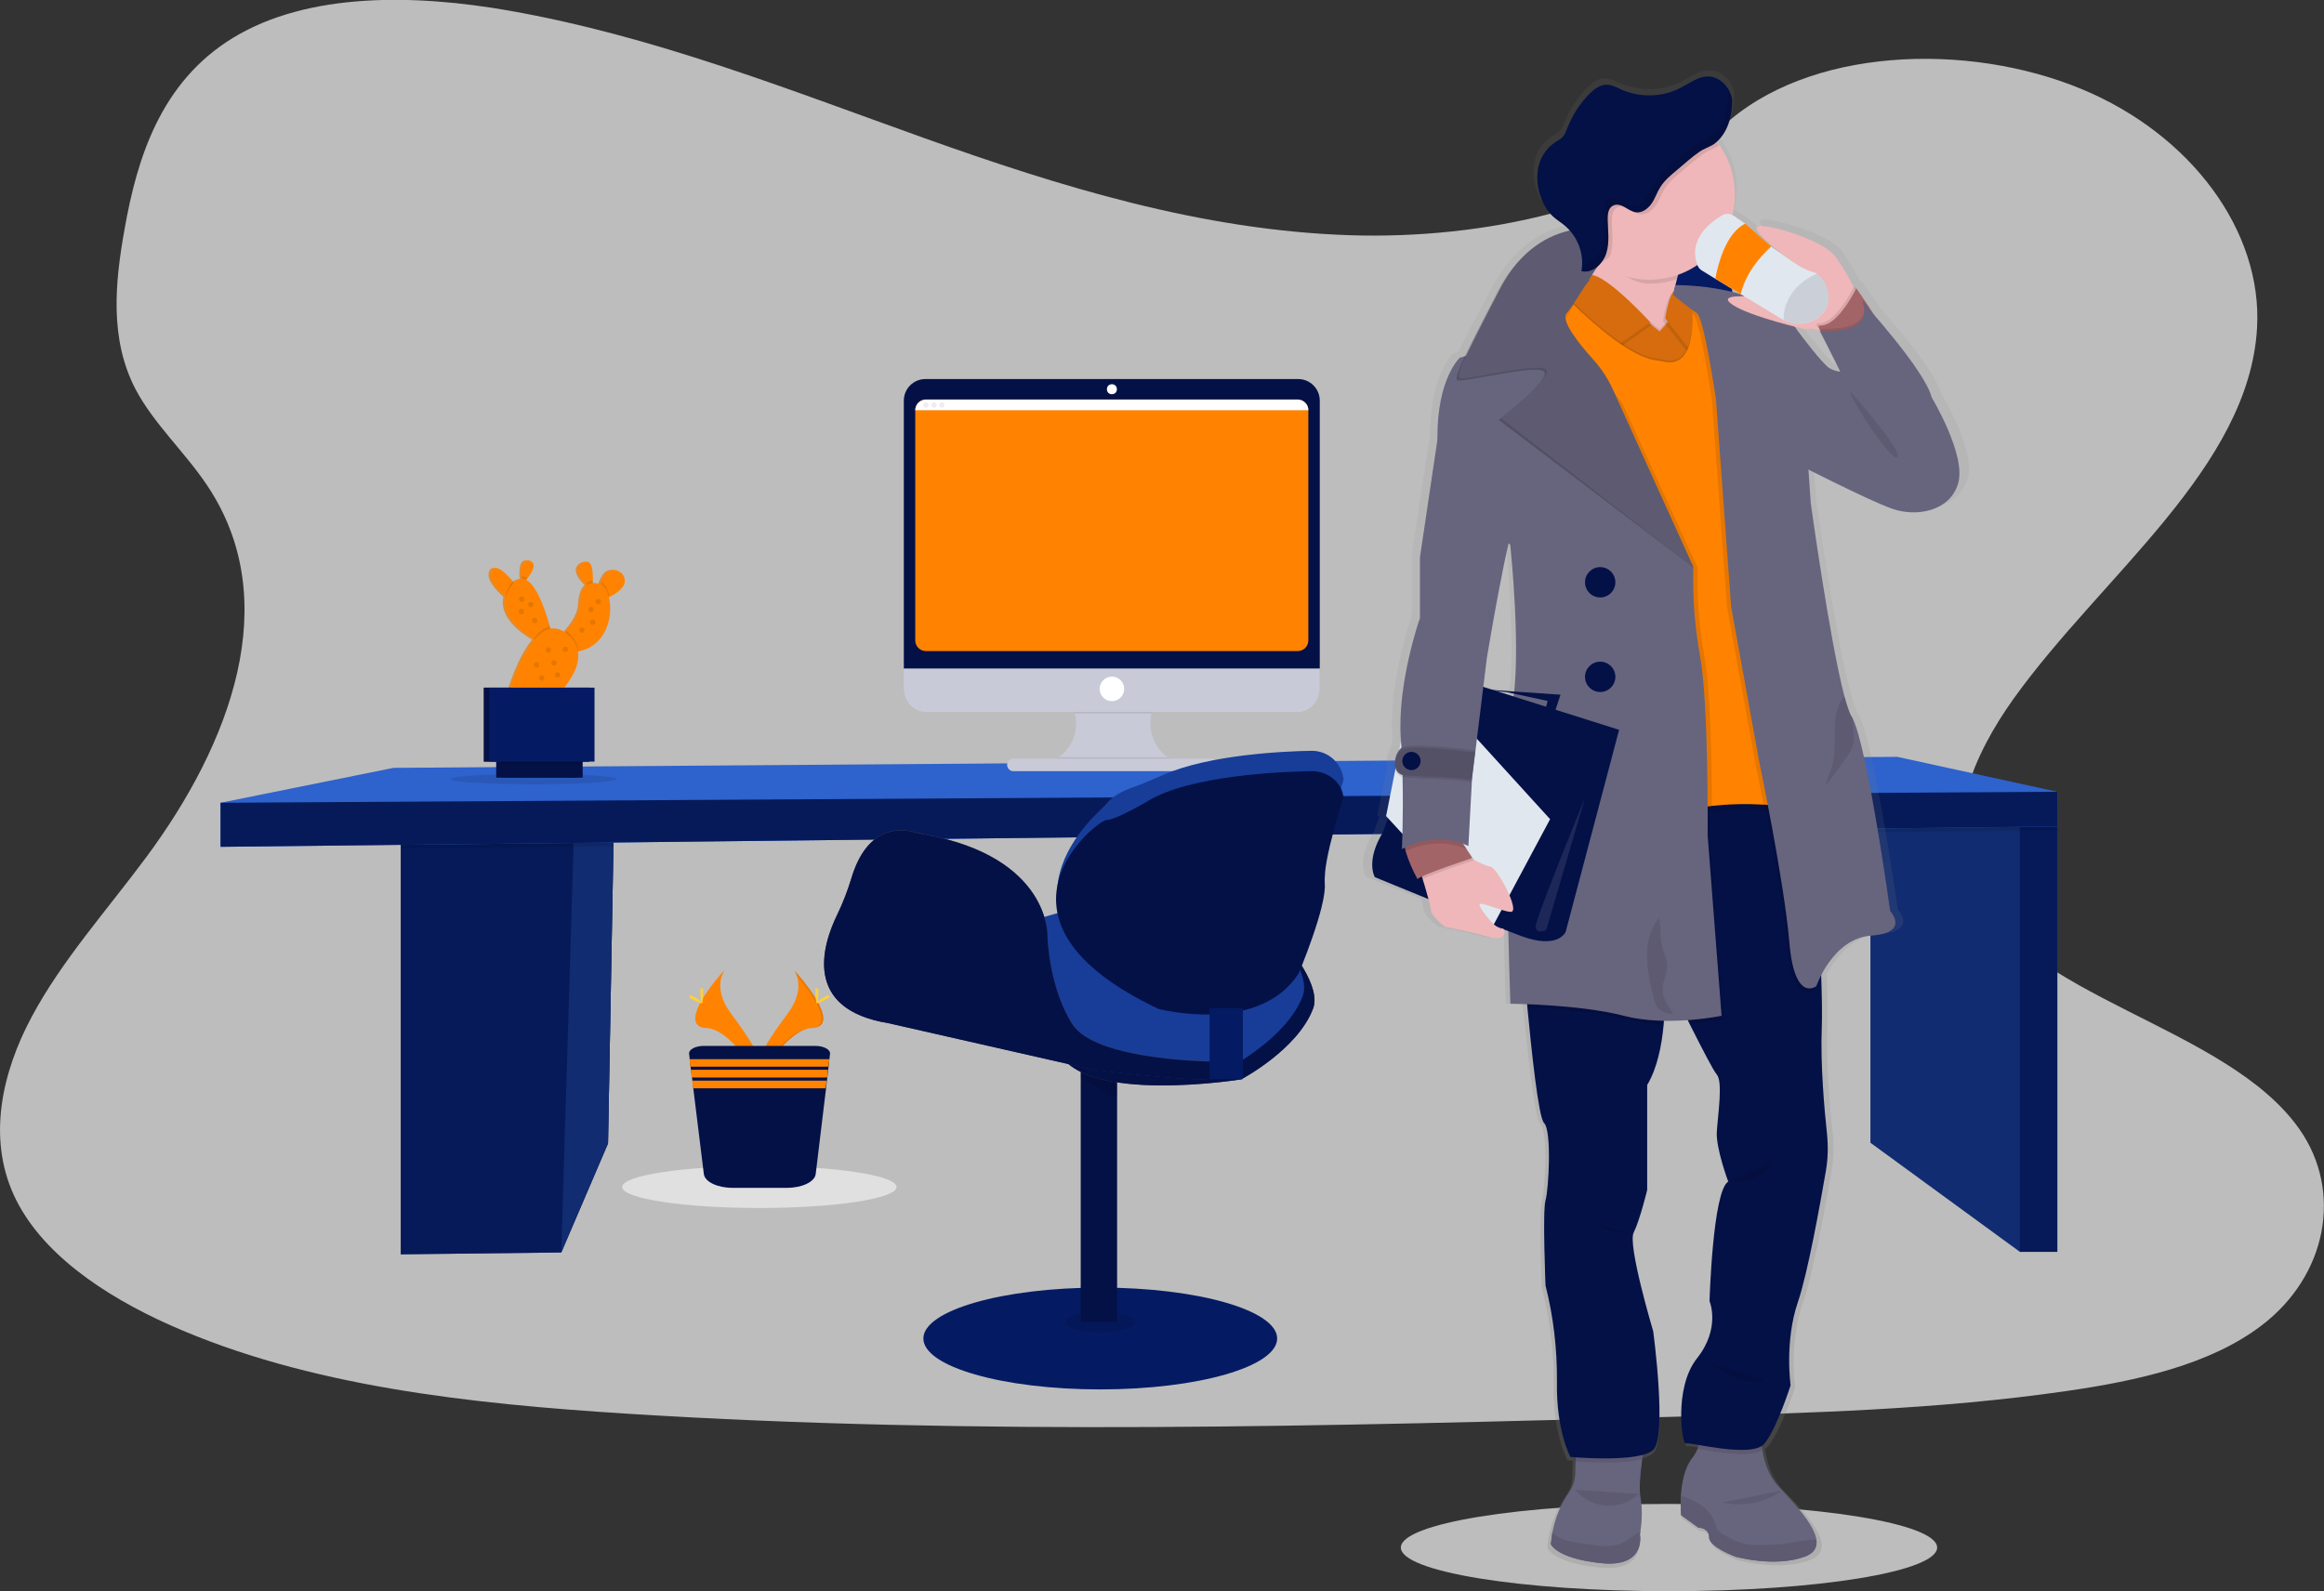 <?xml version="1.0" encoding="utf-8"?>
<!-- Generator: Adobe Illustrator 24.2.1, SVG Export Plug-In . SVG Version: 6.00 Build 0)  -->
<svg version="1.1" id="b5fd0f28-1473-49d3-b766-fd4b3ddcb807"
	 xmlns="http://www.w3.org/2000/svg" xmlns:xlink="http://www.w3.org/1999/xlink" x="0px" y="0px" viewBox="0 0 1118 765.7"
	 style="enable-background:new 0 0 1118 765.7;" xml:space="preserve">
<rect x="0" y="0" width="1118" height="765.7" fill="#333333" stroke="none"/>
<style type="text/css">
	.st0{opacity:0.8;fill:#E0E0E0;}
	.st1{fill:#5F5D7E;}
	.st2{fill:#061A59;}
	.st3{fill:#112C70;}
	.st4{opacity:0.1;enable-background:new    ;}
	.st5{fill:#2E62CC;}
	.st6{fill:#FE9930;}
	.st7{fill:#FF8300;}
	.st8{fill:#474157;}
	.st9{fill:#041147;}
	.st10{fill:#041B63;}
	.st11{fill:#FFD037;}
	.st12{fill:#E0E0E0;}
	.st13{fill:#C8CAD7;}
	.st14{fill:#FFFFFF;}
	.st15{fill:#EDEDF4;}
	.st16{fill:url(#SVGID_1_);}
	.st17{fill:#67647E;}
	.st18{fill:#EFB7B9;}
	.st19{fill:#D66C0D;}
	.st20{fill:#E1E7EF;}
	.st21{fill:#A36468;}
	.st22{opacity:0.2;enable-background:new    ;}
	.st23{opacity:0.1;fill:#FFFFFF;enable-background:new    ;}
	.st24{opacity:0.1;}
	.st25{fill:#173D99;}
</style>
<path class="st0" d="M649.6,113.2c-71.7-2.3-139.9-23.5-205.1-46.8s-129.8-49-199.7-61.3c-45-7.9-96.4-9-132.7,13.1
	c-34.9,21.3-46.2,58.1-52.2,92.2c-4.6,25.7-7.2,52.7,5.2,76.7c8.7,16.7,24.1,30.7,34.7,46.7c37.1,55.6,10.9,124.2-29.3,178.5
	c-18.8,25.4-40.7,49.8-55.2,76.9s-21.3,58.3-8.6,86c12.6,27.4,42.7,48,75.2,62.5c66.1,29.4,144,37.8,220,42.6
	c168.1,10.6,337.1,6,505.7,1.4c62.4-1.7,125-3.4,186.4-12.3c34.1-4.9,69.3-12.7,94-31.6c31.4-23.9,39.2-64.4,18.2-94.4
	c-35.3-50.3-132.9-62.8-157.6-116.8c-13.6-29.7,0.4-62.8,20.1-90.4c42.3-59.1,113.3-111,117.1-178.5c2.6-46.4-31.6-92.9-84.3-114.8
	c-55.3-23-132-20.1-172.8,18C786.7,100.1,712.9,115.2,649.6,113.2z"/>
<ellipse class="st0" cx="802.9" cy="744.7" rx="129" ry="21"/>
<polygon class="st1" points="295.4,389.6 295.1,407.2 292.5,550.2 270,602.7 192.8,603.6 192.8,397.7 273.4,391.3 "/>
<polygon class="st2" points="295.4,389.6 295.1,407.2 292.5,550.2 270,602.7 192.8,603.6 192.8,397.7 273.4,391.3 "/>
<polygon class="st3" points="295.4,389.6 295.1,407.2 292.5,550.2 270,602.7 275.9,407.5 275.9,407.4 273.4,391.3 "/>
<polygon class="st4" points="273.4,391.3 295.4,389.6 295.1,407.2 275.9,407.4 192.8,408.3 192.8,397.7 "/>
<polygon class="st3" points="989.7,397.7 989.7,602.4 971.7,602.4 899.8,549.9 899.8,391.9 964,385.9 968,387.7 971.7,389.4 "/>
<rect x="971.7" y="387.7" class="st2" width="18" height="214.7"/>
<polygon class="st4" points="989.7,387.7 989.7,399.5 971.7,399.7 899.8,400.5 899.8,391.9 964,385.9 968,387.7 971.7,389.4 
	971.7,387.7 "/>
<polygon class="st5" points="989.7,381 989.7,397.7 106.1,407.5 106.1,386.3 189.3,369.5 912.7,364.2 "/>
<polygon class="st2" points="989.7,381 989.7,397.7 106.1,407.5 106.1,386.3 "/>
<ellipse class="st4" cx="256.7" cy="374.9" rx="39.8" ry="2.5"/>
<path class="st6" d="M290.1,276.3c-0.8,1.2-1.5,2.4-2,3.8c-0.1,0.3-0.2,0.7-0.4,1.1c-0.2-0.1-0.5-0.2-0.7-0.2
	c-1-0.3-2.1-0.4-3.1-0.3c0-0.4,0-0.8,0.1-1.3c0.1-4.7-0.4-11.2-4.9-8.4c-4.3,2.6-1.2,7.1,1.5,9.9c0.2,0.2,0.5,0.5,0.7,0.7
	c-2.5,1.8-3,6-3.4,10.3s-4.1,9.1-6.5,11.8l-0.7,0.8c-2-1.6-4.6-2.3-7.1-1.8c-0.1-0.4-0.2-0.8-0.3-1.2c-2-7.1-6.1-19.5-11.3-22.3
	l0.7-0.9c2.2-2.9,4.7-7.2,1-8.4c-3.7-1.1-4,3.8-3.8,7.4c0,0.5,0.1,0.9,0.1,1.3c-1.5,0.1-2.9,0.8-3.9,1.9c-0.2-0.2-0.4-0.4-0.6-0.7
	c-3-3.5-8.5-9.2-10.2-4.9c-1.5,4,3.3,9.1,6.7,12.1l0.2,0.2c-2.3,9.3,7.7,16.9,13.1,20.2l0.7,0.4c-7.4,8.8-12,25.2-12,25.2l20.8,3.7
	c0,0,13.8-11.9,12-23.1h0.1c13.8-2.8,16.9-17.5,14.8-26.2l0.2-0.1c2.5-1,4.7-2.7,6.4-4.8C302.2,277.1,294.1,271,290.1,276.3z"/>
<path class="st4" d="M290.1,276.3c-0.8,1.2-1.5,2.4-2,3.8c-0.1,0.3-0.2,0.7-0.4,1.1c-0.2-0.1-0.5-0.2-0.7-0.2
	c-1-0.3-2.1-0.4-3.1-0.3c0-0.4,0-0.8,0.1-1.3c0.1-4.7-0.4-11.2-4.9-8.4c-4.3,2.6-1.2,7.1,1.5,9.9c0.2,0.2,0.5,0.5,0.7,0.7
	c-2.5,1.8-3,6-3.4,10.3s-4.1,9.1-6.5,11.8l-0.7,0.8c-2-1.6-4.6-2.3-7.1-1.8c-0.1-0.4-0.2-0.8-0.3-1.2c-2-7.1-6.1-19.5-11.3-22.3
	l0.7-0.9c2.2-2.9,4.7-7.2,1-8.4c-3.7-1.1-4,3.8-3.8,7.4c0,0.5,0.1,0.9,0.1,1.3c-1.5,0.1-2.9,0.8-3.9,1.9c-0.2-0.2-0.4-0.4-0.6-0.7
	c-3-3.5-8.5-9.2-10.2-4.9c-1.5,4,3.3,9.1,6.7,12.1l0.2,0.2c-2.3,9.3,7.7,16.9,13.1,20.2l0.7,0.4c-7.4,8.8-12,25.2-12,25.2l20.8,3.7
	c0,0,13.8-11.9,12-23.1h0.1c13.8-2.8,16.9-17.5,14.8-26.2l0.2-0.1c2.5-1,4.7-2.7,6.4-4.8C302.2,277.1,294.1,271,290.1,276.3z"/>
<path class="st7" d="M248.7,282.3l-2.4,7.1c0,0-1.4-1-3.1-2.5c-3.4-3-8.3-8.1-6.7-12.1c1.7-4.3,7.2,1.4,10.2,4.9
	C247.9,281.2,248.7,282.3,248.7,282.3z"/>
<path class="st7" d="M253.8,278.2c-0.7,1-1.5,1.9-2.4,2.8c-0.2-1.2-0.4-2.5-0.4-3.8c-0.2-3.6,0.2-8.5,3.8-7.4
	C258.5,271,256.1,275.3,253.8,278.2z"/>
<path class="st7" d="M285.2,279.3c-0.1,2.3-0.3,4.2-0.3,4.2c-1.1-0.8-2.1-1.7-3-2.7c-2.8-2.8-5.8-7.3-1.5-9.9
	C284.8,268.2,285.3,274.7,285.2,279.3z"/>
<path class="st7" d="M299.6,282.4c-1.7,2.1-3.9,3.8-6.4,4.8c-0.7,0.3-1.4,0.6-2.1,0.8l-2.9-4c0.3-1.3,0.7-2.6,1.2-3.9
	c0.5-1.4,1.2-2.6,2-3.8C295.4,271,303.4,277.1,299.6,282.4z"/>
<path class="st4" d="M246.7,279.8c1.2,1.4,2,2.5,2,2.5l-2.4,7.1c0,0-1.4-1-3.1-2.5c0.4-2.3,1.3-4.4,2.7-6.2
	C246.2,280.4,246.4,280.1,246.7,279.8z"/>
<path class="st4" d="M253.8,278.2c-0.7,1-1.5,1.9-2.4,2.8c-0.2-1.2-0.4-2.5-0.4-3.8C252.1,277.3,253,277.6,253.8,278.2z"/>
<path class="st7" d="M265.8,306.5l-6,2.7c-1.1-0.6-2.2-1.2-3.2-1.8c-6.4-3.9-19.1-13.8-10.6-25.4c8.6-11.6,15.7,9.2,18.5,19.4
	C265.3,304.4,265.8,306.5,265.8,306.5z"/>
<path class="st4" d="M281.9,280.9c0.9-0.9,2.1-1.4,3.3-1.5c-0.1,2.3-0.3,4.2-0.3,4.2C283.8,282.7,282.8,281.8,281.9,280.9z"/>
<path class="st4" d="M293.2,287.2c-0.7,0.3-1.4,0.6-2.1,0.8l-2.9-4c0.3-1.3,0.7-2.6,1.2-3.9C291.2,281.2,292.6,283.9,293.2,287.2z"
	/>
<path class="st7" d="M278.2,313.5c-0.3,0.1-0.7,0.1-1,0.2c-20.3,3.1-6.7-7.9-6.7-7.9s0.9-0.8,2.1-2.2c2.4-2.7,6.1-7.4,6.5-11.8
	c0.6-6.6,1.4-12.7,9.1-10.9S297.4,309.7,278.2,313.5z"/>
<rect x="239.1" y="364" class="st8" width="38.8" height="10.2"/>
<rect x="232.9" y="330.9" class="st8" width="50.6" height="35.6"/>
<rect x="238.7" y="364" class="st9" width="38.8" height="10.2"/>
<rect x="232.7" y="330.9" class="st9" width="50.6" height="35.6"/>
<rect x="241.6" y="364" class="st9" width="38.7" height="10.2"/>
<path class="st4" d="M264.5,301.4c0.9,3,1.3,5.1,1.3,5.1l-6,2.7c-1.1-0.6-2.2-1.2-3.2-1.8C258.9,304.3,261.6,302.1,264.5,301.4z"/>
<path class="st4" d="M278.2,313.5c-0.3,0.1-0.7,0.1-1,0.2c-20.3,3.1-6.7-7.9-6.7-7.9s0.9-0.8,2.1-2.2
	C276.4,306.7,278,310.1,278.2,313.5z"/>
<path class="st7" d="M245.2,332.9c0,0,11.4-40.6,27.3-28.1s-6.5,31.8-6.5,31.8L245.2,332.9z"/>
<circle class="st4" cx="250.9" cy="288.3" r="1.3"/>
<circle class="st4" cx="250.8" cy="294.3" r="1.3"/>
<circle class="st4" cx="287.8" cy="289.5" r="1.3"/>
<circle class="st4" cx="258.1" cy="320" r="1.3"/>
<circle class="st4" cx="285.1" cy="299.4" r="1.3"/>
<circle class="st4" cx="272" cy="312.5" r="1.3"/>
<circle class="st4" cx="255.3" cy="290.9" r="1.3"/>
<circle class="st4" cx="284.3" cy="293.3" r="1.3"/>
<circle class="st4" cx="279.9" cy="303.2" r="1.3"/>
<circle class="st4" cx="266.5" cy="319" r="1.3"/>
<circle class="st4" cx="263.8" cy="312.8" r="1.3"/>
<circle class="st4" cx="257.2" cy="298.6" r="1.3"/>
<rect x="241.6" y="364" class="st4" width="38.7" height="3.7"/>
<rect x="235.4" y="330.9" class="st10" width="50.6" height="35.6"/>
<circle class="st4" cx="268.2" cy="324.8" r="1.3"/>
<circle class="st4" cx="260.6" cy="326.3" r="1.3"/>
<path class="st7" d="M382,466.8c0,0,6.3,8.2-2.9,20.7s-16.8,23-13.8,30.7c0,0,13.9-23.1,25.2-23.5S394.4,480.7,382,466.8z"/>
<path class="st4" d="M382,466.8c0.5,0.8,1,1.7,1.3,2.6c11,13,16.9,25.1,6.3,25.4c-9.9,0.3-21.8,18-24.6,22.4c0.1,0.3,0.2,0.7,0.3,1
	c0,0,13.9-23.1,25.2-23.5S394.4,480.7,382,466.8z"/>
<path class="st11" d="M393.7,477.3c0,2.9-0.3,5.3-0.7,5.3s-0.7-2.3-0.7-5.3s0.4-1.5,0.8-1.5S393.7,474.4,393.7,477.3z"/>
<path class="st11" d="M397.7,480.8c-2.5,1.4-4.8,2.2-5,1.9s1.7-1.8,4.3-3.2s1.5-0.4,1.7,0S400.3,479.4,397.7,480.8z"/>
<path class="st7" d="M348.6,466.8c0,0-6.3,8.2,2.9,20.7s16.8,23,13.8,30.7c0,0-13.9-23.1-25.2-23.5S336.2,480.7,348.6,466.8z"/>
<path class="st7" d="M348.6,466.8c-0.6,0.8-1,1.7-1.3,2.6c-11.1,13-16.9,25.1-6.3,25.4c9.9,0.3,21.8,18,24.6,22.4
	c-0.1,0.3-0.2,0.7-0.3,1c0,0-13.9-23.1-25.2-23.5S336.2,480.7,348.6,466.8z"/>
<path class="st11" d="M336.9,477.3c0,2.9,0.3,5.3,0.7,5.3s0.7-2.3,0.7-5.3s-0.4-1.5-0.8-1.5S336.9,474.4,336.9,477.3z"/>
<path class="st11" d="M332.9,480.8c2.5,1.4,4.8,2.2,5,1.9s-1.7-1.8-4.3-3.2s-1.5-0.4-1.7,0S330.3,479.4,332.9,480.8z"/>
<ellipse class="st12" cx="365.3" cy="571.2" rx="66" ry="10.1"/>
<path class="st9" d="M399.3,507.1l-0.3,2.6l-0.4,3.6l-0.2,1.5l-0.4,3.7l-0.2,1.5l-0.4,3.6l-5,41.4c-0.5,3.7-6.5,6.6-13.8,6.6h-26.2
	c-7.3,0-13.3-2.9-13.8-6.6l-5.1-41.4l-0.4-3.6l-0.2-1.5l-0.5-3.7l-0.2-1.5l-0.4-3.6l-0.3-2.6c-0.2-2.1,3-3.8,7.1-3.8h53.6
	C396.2,503.3,399.5,505,399.3,507.1z"/>
<polygon class="st7" points="399,509.7 398.5,513.3 332.1,513.3 331.7,509.7 "/>
<polygon class="st7" points="398.3,514.8 397.9,518.5 332.7,518.5 332.3,514.8 "/>
<polygon class="st7" points="397.7,520 397.2,523.7 333.4,523.7 332.9,520 "/>
<path class="st13" d="M565.5,366.5v2.1h-60.9v-1.7c7.9-2.9,13.1-10.4,13.1-18.8c0-7.8-4.6-14.9-11.7-18.2h59.1
	c-10.1,4.6-14.5,16.4-9.9,26.5C557.2,361,560.9,364.6,565.5,366.5L565.5,366.5z"/>
<path class="st4" d="M565.1,330c-5.5,2.5-9.6,7.4-11,13.3h-37c-1.5-5.9-5.6-10.7-11.1-13.3H565.1z"/>
<path class="st13" d="M434.8,319.5V331c0,6.4,4.7,11.6,10.4,11.6h179.2c5.8,0,10.4-5.2,10.4-11.6v-11.6h-200V319.5z"/>
<path class="st4" d="M565.5,366.5v2.1h-60.9v-1.7c1.7-0.6,3.3-1.5,4.7-2.5h52.5C562.9,365.3,564.2,366,565.5,366.5z"/>
<path class="st13" d="M487.5,365.1h95.1c1.7,0,3,1.4,3,3l0,0c0,1.7-1.4,3-3,3h-95.1c-1.7,0-3-1.4-3-3l0,0
	C484.4,366.4,485.8,365.1,487.5,365.1z"/>
<path class="st9" d="M634.9,192.8c0-5.8-4.7-10.4-10.4-10.4l0,0H445.2c-5.8,0-10.4,4.7-10.4,10.4l0,0v128.9h200.1V192.8z"/>
<path class="st7" d="M629.4,197.4v110.8c0,2.8-2.3,5.1-5.1,5.1l0,0H445.4c-2.8,0-5.1-2.3-5.1-5.1l0,0V197.4c0-0.9,0.3-1.8,0.7-2.6
	c0.9-1.6,2.6-2.6,4.5-2.6h178.8C627.1,192.3,629.4,194.6,629.4,197.4z"/>
<circle class="st14" cx="534.9" cy="187.3" r="2.4"/>
<circle class="st14" cx="534.9" cy="331.5" r="5.9"/>
<path class="st14" d="M629.4,197.4H440.3c0-2.8,2.3-5.1,5.1-5.1l0,0h178.9C627.1,192.3,629.4,194.6,629.4,197.4L629.4,197.4z"/>
<circle class="st15" cx="445.4" cy="194.9" r="1.3"/>
<circle class="st15" cx="449.3" cy="194.9" r="1.3"/>
<circle class="st15" cx="453.1" cy="194.9" r="1.3"/>
<linearGradient id="SVGID_1_" gradientUnits="userSpaceOnUse" x1="1012.54" y1="-365.664" x2="1012.54" y2="355.062" gradientTransform="matrix(-1 0 0 -1 1814.01 388.86)">
	<stop  offset="0" style="stop-color:#808080;stop-opacity:0.25"/>
	<stop  offset="0.54" style="stop-color:#808080;stop-opacity:0.12"/>
	<stop  offset="1" style="stop-color:#808080;stop-opacity:0.1"/>
</linearGradient>
<path class="st16" d="M657,421.9c0,0,12,4.9,26.7,10.7c0.5,1.7,0.9,3.4,1.2,5.1c0.3,3.4,7,8.2,7,8.2s12.5,2.3,21.9,4.9
	c7.3,2,8.3-2,7.4-3.6l2.2,0.8c0.5,20.2,1,35,1,35s3.2,0,8.2,0.2c0.1,0.6,0.1,1.3,0.2,2c1.9,20,5.5,53,8.2,55.7
	c4,3.9,2.2,32.4,0.7,37.4s0,41.3,0,41.3s6.2,22.2,5.7,46.3s6.7,36.8,6.7,36.8l2.6,0.2c0,0.7-0.1,1.3-0.1,2c-0.1,2.2-0.2,4.4-0.2,6.4
	c-0.2,3-1.2,6-3,8.4c-4.1,5.9-7,12.7-8.4,19.8c-0.3,1.6-0.5,3.2-0.6,4.8c0,0.4,0,0.6,0,0.6s2.4,7.1,24.9,9.4s19.3-13.9,19.3-13.9
	s0.1-0.5,0.2-1.3c1-5.5,1-11.1,0.1-16.7c-0.8-4.3-0.1-11.7,0.9-18.6c0.1-0.7,0.2-1.4,0.3-2.1c1.9-0.4,3.7-1.2,5.2-2.4
	c7-6.4,0-57.5,0-57.5s-12.7-41.8-9.6-47.9s6.7-20.7,6.7-20.7v-50.9c5-8.1,7.2-19.1,8.2-29.2c0.1-0.7,0.1-1.3,0.2-2
	c4.2,0.1,8.2-0.1,11.8-0.3l1,2c5.9,11.4,11.9,22.8,13.4,24.4c3.1,3.5,0.5,19.7,0,27.7s5.7,24.2,5.7,24.2c-7.7,4.5-9.3,57.9-9.3,57.9
	s5.7,13.1-6.2,27.7S810,697,811.5,696c0.4-0.3,2.9,0.1,6.5,0.7c-0.6,2.4-1.8,4.6-3.4,6.5c-3.8,4.8-5.1,12.2-5.5,18.2
	c-0.2,3.1-0.2,6.2,0,9.3l8.6,6c0,0,5.3,0,5.3,4.7s13.1,9.4,13.1,9.4s19.4,5.4,34.4,0c4.8-1.7,6.3-4.7,5.8-8.4
	c-1.2-7.6-11.3-18-18.7-25.6c-4.9-5.1-7.2-11.9-8.2-17.8c-0.1-0.6-0.2-1.2-0.3-1.9c0.6-0.3,1.1-0.8,1.6-1.3
	c6.2-7.6,12.9-28.2,12.9-28.2s-3.1-21.1,3.6-40.3c5-14.2,11.1-47.5,13.9-63.7c1-5.9,1.2-11.9,0.6-17.9c-1.3-11.9-3.3-33.9-2.6-51.4
	c0.2-5.7,0.1-14.7-0.3-25.3v-0.2c3.7-6.9,11.6-18.2,24.9-19.2c19.2-1.3,9.3-11.9,9.3-11.9s-11.3-79.3-18.7-93.4
	c-0.1-0.2-0.2-0.5-0.4-0.7c-1.1-1.8-2.3-5.2-3.6-9.9c-7.3-27-16.7-93.7-16.7-93.7l-1.2-16.2c11.5,5.6,32.8,15.9,41.4,18.9
	c12,4.2,28.7,1.5,32.8-12.3s-13.1-41.6-13.1-41.6c-2.5-9.9-20-30.4-29.1-40.7c-0.9-1.3-1.8-2.6-2.6-3.9c-2.3-3.5-4.5-6.6-5.8-8.4
	l-0.1,0.2c-0.3-0.5-0.6-0.9-0.9-1.2l-0.2,0.4c-3.2-6-6.9-12.2-9.7-15.5c-6.6-7.7-35.3-15.9-38.1-13.7c-2.1,1.6,6.5,8.9,12.5,13.3
	l-5.7-3.9L840.7,105l-5.7-3.8c-0.2-0.2-0.5-0.3-0.7-0.4c3-11.7,0.6-24.1-6.5-33.9c-0.4-0.6-0.8-1.1-1.3-1.6
	c5.9-4.9,7.8-13.1,7.8-20.2v-0.3c-0.4-2.7-1.6-5.2-3.4-7.2c0.1,0.2,0.2,0.4,0.3,0.6c-2.1-2.7-5.3-4.3-8.7-4.4
	c-5-0.1-9.2,3.2-13.6,5.4c-9.1,4.6-19.8,4.9-29.2,1c-2.7-1.2-5.4-2.7-8.4-2.5s-5.3,2.1-7.3,4.1c-4.8,4.6-8.6,10.2-11.1,16.4
	c-0.7,1.8-1.4,3.7-2.8,5.1c-1.1,0.9-2.3,1.7-3.5,2.3c-4.4,2.8-7.4,7.2-8.4,12.3c-0.9,5-0.4,10.1,1.5,14.9c1.2,3.3,3.1,6.2,5.5,8.6
	c1.9,1.7,4.1,3,6.1,4.6c0.9,0.7,1.7,1.5,2.5,2.4c-9,2-17.2,6.5-23.7,13.1c-4.8,4.7-8.9,10.1-12,16.1c-8.4,15.7-13.5,25.5-16.5,31.7
	c-1.5,0.5-2.4,0.7-2.4,0.7s-11.3,10.1-11.2,38.9l0,0l-8.8,57.8v29.5c0,0-11.3,32.1-9.4,58.6c0,0.4,0,0.7,0.1,1.1l-0.9,4.5
	c-1.4,1.9-2.1,4.3-2,6.7c-0.1,0.8,0,1.6,0.2,2.4l-4.6,22.7l0.9,0.9l-2.4,6.7C652.2,414.1,657,421.9,657,421.9z M723.3,259.9
	c0.6,0.4,0.9,0.6,0.9,0.6s5,44.8,2,71.4l-10.5-0.7l-5-1.5l1.8-14.2C712.5,315.3,718.9,277.9,723.3,259.9L723.3,259.9z M764.7,129.9
	l1-1.5c-0.2,0.6-0.4,1.1-0.6,1.6L764.7,129.9z M717.2,331.6l5.5,0.6l3.5,0.7c-0.1,0.5-0.1,0.9-0.2,1.4L717.2,331.6z M834.3,138.1
	c0-0.5,0-1-0.1-1.5l4.3,2.5l0.3,0.2C837.3,138.8,835.8,138.5,834.3,138.1L834.3,138.1z M867.5,157.9c-0.6-0.9-1.2-1.8-1.9-2.7
	c3,0.7,4.9,1.1,4.9,1.1c2.4-0.4,4.9-0.2,7.1,0.7c0.7,1.5,1.6,2.9,2.5,4.3l7.9,15.3c0,0-1.7,0.2-5.2-1.5S867.5,157.9,867.5,157.9z
	 M717.4,445.9l2.5,1l0,0C719.4,447,718.5,446.6,717.4,445.9z"/>
<path class="st10" d="M803,117.1c3.2,1.9,3.3,9.9,2.8,16.3c-0.3,4.7-1,8.5-1,8.5l20.7,50.3c0,0,7.7-35.8,7.8-51.8
	c0-1.3-0.2-2.5-0.6-3.7C829.1,125.2,808.8,118.8,803,117.1z"/>
<path class="st17" d="M801.5,116.8c0,0,0.6,0.1,1.5,0.4C802.6,116.9,802.1,116.7,801.5,116.8z"/>
<path class="st17" d="M808.7,729.1l8.3,6c0,0,5.2,0,5.2,4.7s12.7,9.3,12.7,9.3s18.8,5.3,33.3,0c4.7-1.7,6.1-4.7,5.6-8.3
	c-1.2-7.5-11-17.8-18.1-25.4c-4.8-5.1-7-11.8-7.9-17.7c-0.7-4.2-0.9-8.4-0.6-12.7l-30.5-2.2c1.7,4.6,1.7,9.7,0,14.3
	c-0.7,1.6-1.6,3.2-2.7,4.6c-3.7,4.7-5,12.1-5.4,18C808.5,722.9,808.5,726,808.7,729.1z"/>
<path class="st17" d="M746,742.9c0,0,2.3,7,24.2,9.3s18.7-13.8,18.7-13.8s0.1-0.5,0.2-1.3c0.9-5.5,1-11.1,0.1-16.5
	c-0.8-4.3-0.1-11.7,0.8-18.4c1.1-8.1,2.7-15.2,2.7-15.2l-33.8,2.5c0,0-0.6,6.9-0.9,13.8c-0.1,2.2-0.2,4.3-0.2,6.3
	c-0.2,3-1.2,5.9-2.9,8.3c-4,5.9-6.8,12.6-8.1,19.6c-0.3,1.6-0.5,3.2-0.6,4.8C746,742.7,746,742.9,746,742.9z"/>
<path class="st17" d="M808.7,729.1l8.3,6c0,0,5.2,0,5.2,4.7s12.7,9.3,12.7,9.3s18.8,5.3,33.3,0c4.7-1.7,6.1-4.7,5.6-8.3
	c-0.5,0-0.9,0.1-1.2,0.1c-5.9,0.2-11.7,1.8-17.6,2.3c-3.4,0.2-6.7,0.3-10.1,0.2c-1.7,0-3.3-0.1-5-0.4c-4-0.7-7.7-2.8-11.3-4.8
	c-0.9-0.4-1.6-1-2.2-1.8c-0.5-0.8-0.8-1.7-1-2.7c-1.3-4.5-4.8-8.1-8.8-10.5c-2.5-1.4-5.1-2.5-7.8-3.3
	C808.5,722.9,808.5,726,808.7,729.1z"/>
<path class="st17" d="M746,742.9c0,0,2.3,7,24.2,9.3s18.7-13.8,18.7-13.8s0.1-0.5,0.2-1.3c-1,0.5-1.8,1-2.2,1.2
	c-2,1.2-3.8,2.8-5.9,3.9c-5,2.6-11,1.8-16.6,1c-2.7-0.4-5.3-0.8-7.9-1.3c-2-0.3-4-0.9-5.8-1.7c-1.4-0.8-2.7-1.7-3.9-2.7
	c-0.3,1.6-0.5,3.2-0.6,4.8C746,742.7,746,742.9,746,742.9z"/>
<path class="st4" d="M808.7,729.1l8.3,6c0,0,5.2,0,5.2,4.7s12.7,9.3,12.7,9.3s18.8,5.3,33.3,0c4.7-1.7,6.1-4.7,5.6-8.3
	c-0.5,0-0.9,0.1-1.2,0.1c-5.9,0.2-11.7,1.8-17.6,2.3c-3.4,0.2-6.7,0.3-10.1,0.2c-1.7,0-3.3-0.1-5-0.4c-4-0.7-7.7-2.8-11.3-4.8
	c-0.9-0.4-1.6-1-2.2-1.8c-0.5-0.8-0.8-1.7-1-2.7c-1.3-4.5-4.8-8.1-8.8-10.5c-2.5-1.4-5.1-2.5-7.8-3.3
	C808.5,722.9,808.5,726,808.7,729.1z"/>
<path class="st4" d="M746,742.9c0,0,2.3,7,24.2,9.3s18.7-13.8,18.7-13.8s0.1-0.5,0.2-1.3c-1,0.5-1.8,1-2.2,1.2
	c-2,1.2-3.8,2.8-5.9,3.9c-5,2.6-11,1.8-16.6,1c-2.7-0.4-5.3-0.8-7.9-1.3c-2-0.3-4-0.9-5.8-1.7c-1.4-0.8-2.7-1.7-3.9-2.7
	c-0.3,1.6-0.5,3.2-0.6,4.8C746,742.7,746,742.9,746,742.9z"/>
<path class="st4" d="M816.7,682.9c1.7,4.6,1.7,9.7,0,14.3c8.8,1.5,25.1,4.5,31.1,0.5c-0.7-4.2-0.9-8.4-0.6-12.7L816.7,682.9z"/>
<path class="st4" d="M757.9,703.3c6.2,0.4,22.8,1.3,32.1-1.1c1.1-8.1,2.7-15.2,2.7-15.2l-33.8,2.5
	C758.8,689.4,758.3,696.3,757.9,703.3z"/>
<path class="st9" d="M733.5,470.1c0,0,0.5,6.2,1.3,15c1.9,19.9,5.3,52.7,8,55.3c3.8,3.8,2.2,32.2,0.7,37.2s0,41,0,41
	c3.8,15,5.6,30.5,5.5,46c-0.5,24,6.5,36.5,6.5,36.5s33,3,39.8-3.4s0-57.1,0-57.1s-12.4-41.5-9.4-47.5s6.5-20.5,6.5-20.5v-50.5
	c4.8-8,7-19,7.9-28.9c0.7-8.5,0.8-17.1,0.1-25.6c0,0,6.2,12.7,12.5,25.3c5.7,11.3,11.5,22.6,13,24.2c3,3.5,0.5,19.5,0,27.5
	s5.5,24,5.5,24c-7.5,4.5-9,57.5-9,57.5s5.5,13-6,27.5s-7,42-5.5,41s32,7.5,38,0s12.5-28,12.5-28s-3-21,3.5-40
	c4.8-14.1,10.7-47.1,13.5-63.3c1-5.9,1.1-11.8,0.5-17.8c-1.3-11.8-3.2-33.7-2.5-51c0.2-5.7,0.1-14.6-0.3-25.2
	c-1.3-36.1-5.2-90.3-5.2-90.3l-27.1-18.4l-17.8-12l-4.4,0.7L740,361.9l-3.2,40.3L733.5,470.1z"/>
<path class="st4" d="M843.9,360.7l1.4,7.9c0,0,12,57.5,14.5,87s13,21,13,21c0.9-2.5,2-4.9,3.4-7.2c-1.3-36.1-5.2-90.3-5.2-90.3
	L843.9,360.7z"/>
<path class="st18" d="M758.2,142.6c0,0,56,44.8,45.7,35.8c-5.7-4.9-1.8-26,2.8-44c3.8-14.9,8.2-27.6,8.2-27.6s-48.9-45.7-45.3-8.3
	c1.2,13.2,0.2,22.6-1.7,29.2C764.4,139.7,758.2,142.6,758.2,142.6z"/>
<path class="st4" d="M762.9,130.7l35.5,27.8l10.3-11.5c0,0,8.8-3.8,9.5,0.5s3.2,31-2,33.5s-11.8,4.2-17.7,3.3s-12.3-7.3-16.7-9.8
	S761.5,159,761.5,159l-8-11.2L762.9,130.7z"/>
<path class="st19" d="M762.9,131.7l35.5,27.8l10.3-11.5c0,0,8.8-3.8,9.5,0.5s3.2,31-2,33.5s-11.8,4.2-17.7,3.3s-12.3-7.3-16.7-9.8
	S761.5,160,761.5,160l-8-11.2L762.9,131.7z"/>
<path class="st4" d="M733.5,470.1c0,0,0.5,6.2,1.3,15c11,0.4,32.3,1.7,47.3,5.6c6,1.5,12.1,2.3,18.3,2.4c0.7-8.5,0.8-17.1,0.1-25.6
	c0,0,6.2,12.7,12.5,25.3c5.4-0.4,10.8-1.1,16.1-2.1l-6.7-86.7c0,0,0.2-29.1-0.9-54.8L740,361.9l-3.2,40.3L733.5,470.1z"/>
<path class="st4" d="M794.9,156.1c0,0-24.2-26.5-30-22.3s-9.5,14.5-9.5,14.5l19.8,21.7L794.9,156.1z"/>
<path class="st19" d="M793.9,155.1c0,0-24.2-26.5-30-22.3s-9.5,14.5-9.5,14.5l19.8,21.7L793.9,155.1z"/>
<path class="st4" d="M814,172.1l-14-17.6c0,0,2.2-16.6,7.3-14.5s6.7,10.6,6.7,10.6V172.1z"/>
<path class="st19" d="M815,170.9l-13.9-17.6c0,0,2.2-16.6,7.3-14.5s6.6,10.6,6.6,10.6L815,170.9L815,170.9z"/>
<path class="st4" d="M750.9,139.4c0,0,28.7,31,45.8,33.1c1.5,0.2,3.1,0.4,4.6,0.8c4.5,0.9,14.2,0,12.7-25.6l2.2-4.5l13.3,8.2
	l4.5,36.7l8,94l11.8,104.7c0,0-36.3-3.5-46.5,5.7s-13-50-13-50l-27.8-120l-29.7-77.2L750.9,139.4z"/>
<path class="st4" d="M736.9,149.1l29.7,77.2l27.8,120c0,0,2.8,59.2,13,50c3.3-3,9.4-4.6,16.2-5.5c8.3-0.9,16.6-1.1,24.9-0.6
	c3.3,0.2,5.4,0.4,5.4,0.4L842,285.9l-8-94l-4.5-36.7l-13.3-8.2l-2.2,4.5c0,0.7,0.1,1.3,0.1,2c0.9,23.7-8.4,24.5-12.8,23.7
	c-1.5-0.3-3.1-0.6-4.6-0.8c-12.1-1.5-30.1-17.5-39.5-26.6c-3.9-3.8-6.3-6.4-6.3-6.4L736.9,149.1z"/>
<path class="st7" d="M736.9,146.1l29.7,77.2l27.8,120c0,0,2.8,59.2,13,50c3.3-3,9.4-4.6,16.2-5.5c8.3-0.9,16.6-1.1,24.9-0.6
	c3.3,0.2,5.4,0.4,5.4,0.4L842,282.9l-8-94l-4.5-36.7l-13.3-8.2l-2.2,4.5c0,0.7,0.1,1.3,0.1,2c0.9,23.7-8.4,24.5-12.8,23.7
	c-1.5-0.3-3.1-0.6-4.6-0.8c-12.1-1.5-30.1-17.5-39.5-26.6c-3.9-3.8-6.3-6.4-6.3-6.4L736.9,146.1z"/>
<path class="st4" d="M814,148.6c0,0.7,0.1,1.3,0.1,2l0.2,0.2c3.5,2.3,9.2,41.5,9.2,41.5l7.3,99.8l13.5,74.5c0,0,1.8,8.5,4.1,20.6
	c3.3,0.2,5.4,0.4,5.4,0.4L842,282.9l-8-94l-4.5-36.7l-13.3-8.2L814,148.6z"/>
<path class="st17" d="M804.8,141.9c0,0,8,6.5,11.5,8.8s9.2,41.5,9.2,41.5l7.3,99.8l13.5,74.5c0,0,12,57.5,14.5,87s13,21,13,21
	s7.8-23,26.5-24.3s9-11.8,9-11.8s-10.9-78.8-18.1-92.8c-0.1-0.2-0.2-0.5-0.4-0.7c-1.1-1.7-2.2-5.2-3.5-9.8
	c-7.1-26.8-16.2-93-16.2-93l-5.7-82C851,136.4,806,137.2,806,137.2L804.8,141.9z"/>
<path class="st4" d="M736.9,146.1l29.7,77.2l27.8,120c0,0,2.8,59.2,13,50c3.3-3,9.4-4.6,16.2-5.5c-0.1-20.3-0.7-56.8-3.7-72.2
	c-2.5-14-3.6-28.3-3.2-42.5l-36.3-79.2c0,0-27.3-33.7-27.5-38.5c-0.1-1.8,1.9-5.1,4.3-8.6c-3.9-3.8-6.3-6.4-6.3-6.4L736.9,146.1z"/>
<path class="st17" d="M828.2,488.8l-6.7-86.7c0,0,0.5-64.7-3.7-86.5c-2.5-14-3.6-28.3-3.2-42.5l-36.3-79.2c0,0-27.3-33.7-27.5-38.5
	s14.3-20.9,14.3-20.9s-31.6,3.7-35.8,17.9s-27,19.7-27,19.7s-11,10-10.8,38.7s35,51.2,35,51.2s5.8,54,0.8,78.3
	c-5,24.3-0.7,142.7-0.7,142.7s33.5,0.3,54.5,5.8S828.2,488.8,828.2,488.8z"/>
<path class="st9" d="M778.9,351.2l-25.7,97.2c0,0-3.5,8.7-21.5,2s-70.3-28.3-70.3-28.3s-4.7-7.7,4-21.8l26.2-76.7L778.9,351.2z"/>
<polygon class="st20" points="745.7,394.2 704.2,348.6 677.7,337.8 666.8,392.7 717.2,447.5 "/>
<path class="st18" d="M701.3,409.5c0,0,12.3,7.2,15.6,7.5s14.7,21.9,9.9,21.8c-4.8-0.2-16.1-6-15-3s8.5,12,10.6,11.1s3.1,6.6-6,4
	s-21.2-4.9-21.2-4.9s-6.5-4.8-6.8-8.1s-5.9-21.1-5.9-21.1L701.3,409.5z"/>
<path class="st18" d="M899.4,153.4c0,0-10.7-23.1-17.1-30.7s-34.2-15.8-37-13.6s14,14.9,17,16.5s-19.4,16.7-19.8,17
	s-17.5-1.5-8.8,4.2s34.6,11.6,34.6,11.6c3.5-0.6,7.1,0.3,10,2.4C883.4,164.6,899.4,153.4,899.4,153.4z"/>
<path class="st4" d="M677.2,410.6c1.4,4.6,3.3,9.1,5.7,13.4c2.5-2.3,26.4-10.1,26.4-10.1l-2.7-4.1l-4.3-6.7c0,0-21.3-4.6-24.9,0
	C676.2,404.6,676.4,407.5,677.2,410.6z"/>
<path class="st21" d="M676.2,409.6c1.4,4.6,3.3,9.1,5.7,13.4c2.5-2.3,26.4-10.1,26.4-10.1l-2.7-4.1l-4.3-6.7c0,0-21.3-4.6-24.9,0
	C675.2,403.6,675.4,406.5,676.2,409.6z"/>
<path class="st4" d="M875,158.7c0.8,1.7,1.7,3.4,2.7,4.9c3.8,6.1,9.7,13.2,9.7,13.2s22.7-10.5,22.7-10.9s-6.9-11.3-12.5-19.9
	c-2.3-3.5-4.3-6.5-5.6-8.3c0,0-8.5,17.8-16.9,17.9C872.9,155.6,874.1,156.5,875,158.7z"/>
<path class="st21" d="M876,159.7c0.8,1.7,1.7,3.4,2.7,4.9c3.8,6.1,9.7,13.2,9.7,13.2s22.7-10.5,22.7-10.9s-6.9-11.3-12.5-19.9
	c-2.3-3.5-4.3-6.5-5.6-8.3c0,0-8.5,17.8-16.9,17.9C873.9,156.6,875.1,157.5,876,159.7z"/>
<polygon class="st9" points="747.8,343.1 750.7,334.3 709.7,331.5 725,333.1 744.5,337.3 743,343.1 "/>
<path class="st4" d="M676.2,409.6c4.5-2.1,16.6-6.6,29.4-0.9l-4.3-6.7c0,0-21.3-4.6-24.9,0C675.2,403.6,675.4,406.5,676.2,409.6z"/>
<path class="st17" d="M673.9,355.6c0.1,1.5,0.2,2.9,0.3,4.3c0.2,4.4,0.4,8.8,0.5,13c0.5,19.5-0.3,35.7-0.3,35.7s15.5-9.3,32-1.5
	l1.7-31.6V375l1.7-13.8l5.5-44.7c0,0,10.3-62,13.5-64.3s-23.5-52.5-23.5-52.5l-13.7,11.2l-8.5,57.3v29.3
	C683,297.4,672,329.2,673.9,355.6z"/>
<path class="st4" d="M875.5,158.2l3.2,6.4c3.8,6.1,9.7,13.2,9.7,13.2s22.7-10.5,22.7-10.9s-6.9-11.3-12.5-19.9
	c-1.7-2-2.8-3.1-2.8-3.1C902.5,160.4,875.5,158.2,875.5,158.2z"/>
<path class="st17" d="M856.2,155.4l9.3,4.7c0,0,11.5,15.5,14.8,17.2s5,1.5,5,1.5l-9.8-19.5c0,0,27,2.2,20.3-14.3
	c0,0,30.2,33,33.5,46.3c0,0,16.7,27.7,12.7,41.3s-20.2,16.3-31.8,12.2s-47.5-22.5-47.5-22.5L856.2,155.4z"/>
<path class="st4" d="M889.7,187.9c0,0,25.2,28.2,23.2,32S891,193.6,889.7,187.9z"/>
<path class="st22" d="M776.1,112.1c0,0-35.4-10.7-55.4,27.8s-20.7,41.2-19.7,43s39.8-8.3,42-3.8s-22,23-22,23l93.7,71l-39.3-83.6
	c-2.6-5.9-6.2-11.3-10.5-16.1c-6.5-7.2-15.3-18.3-12.2-21.8c2.8-3,7.2-10.8,13.1-19.8C770.2,125.2,777.1,117.7,776.1,112.1z"/>
<path class="st17" d="M777.1,111.1c0,0-35.4-10.7-55.4,27.8s-20.7,41.2-19.7,43s39.8-8.3,42-3.8s-22,23-22,23l92.7,72l-38.3-84.6
	c-2.6-5.9-6.2-11.3-10.5-16.1c-6.5-7.2-15.3-18.3-12.2-21.8c2.8-3,7.2-10.8,13.1-19.8C771.2,124.2,778.1,116.7,777.1,111.1z"/>
<path class="st4" d="M777.1,111.1c0,0-35.4-10.7-55.4,27.8s-20.7,41.2-19.7,43s39.8-8.3,42-3.8s-22,23-22,23l92.7,72l-40.2-88.7
	c-1.6-3.4-3.7-6.6-6.2-9.4c-6.3-6.8-18.1-20.5-14.6-24.4c2.8-3,7.2-10.8,13.1-19.8C771.2,124.2,778.1,116.7,777.1,111.1z"/>
<circle class="st9" cx="769.8" cy="280.2" r="7.3"/>
<circle class="st9" cx="769.8" cy="325.7" r="7.3"/>
<path class="st17" d="M674.7,372.9c4.2,1,24.2,0.5,33.3,2.5v-0.5l1.7-13.8c-10.3-1.3-32.6-3.7-35.6-1.2
	C670.2,363.2,669.6,371.8,674.7,372.9z"/>
<path class="st4" d="M674.7,373.9c4.2,1,24.2,0.5,33.3,2.5v-0.5l1.7-13.8c-10.3-1.3-32.6-3.7-35.6-1.2
	C670.2,364.2,669.6,372.8,674.7,373.9z"/>
<path class="st4" d="M674.7,372.9c4.2,1,24.2,0.5,33.3,2.5v-0.5l1.7-13.8c-10.3-1.3-32.6-3.7-35.6-1.2
	C670.2,363.2,669.6,371.8,674.7,372.9z"/>
<circle class="st9" cx="679" cy="366.2" r="4.4"/>
<path class="st23" d="M762.5,383.9l-18.7,63.7c0,0-5,2.3-5-1.8S762.5,383.9,762.5,383.9z"/>
<path class="st4" d="M769.7,124.5c1.2,0.9,2.4,1.8,3.7,2.6c6.3,4,12,9.4,20.1,9.4c4.5,0,9-0.7,13.2-2.2c3.8-14.9,8.2-27.6,8.2-27.6
	S766,61,769.5,98.4C770.8,111.6,771.5,117.9,769.7,124.5z"/>
<path class="st18" d="M752.4,93.5c0,22.7,18.4,41.1,41.1,41.1s41.1-18.4,41.1-41.1s-18.4-41.1-41.1-41.1l0,0
	c-22.6-0.1-41,18.1-41.1,40.7C752.4,93.2,752.4,93.4,752.4,93.5z"/>
<path class="st20" d="M816.7,127.9c0.4,0.9,1.1,1.7,1.9,2.2l6.5,4l12.2,7.4l19.3,11.7c0.5,0.3,0.9,0.5,1.4,0.8
	c4.6,2.3,10,2.4,14.6,0.2c3.5-1.6,6.1-4.7,6.8-8.5c1-5.3-1-10.7-5.2-14c-0.1-0.1-0.2-0.2-0.4-0.2c-4.1-1.2-8-3-11.4-5.6l-12.1-8.4
	l-10.8-9.9l-5.5-3.8c-1.6-1.1-3.8-1.2-5.5-0.2C822.9,106.9,811.7,115.2,816.7,127.9z"/>
<path class="st7" d="M825.2,134.1l12.2,7.4c2.5-10.2,9-17.5,14.6-22.9l-12.4-11C830.1,112.2,826.3,127.9,825.2,134.1z"/>
<path class="st4" d="M858,153.9c4.6,2.3,10,2.4,14.6,0.2c3.5-1.6,6.1-4.7,6.8-8.5c1-5.3-1-10.7-5.2-14c-3,1.3-5.8,3-8.3,5.2
	c-3.4,3-5.9,6.9-7.2,11.3C858.3,150,858,152,858,153.9z"/>
<path class="st4" d="M752.4,93.5c0,6,1.3,11.9,3.8,17.3c2.5,2.5,4.4,5.5,5.5,8.8c2.8,3.4,3.9,5.3,7.6,7.6c1.5-1.6,4.8-2.5,5.5-4.6
	c1.5-5.2,0.7-10.8,0.6-16.3c0-2.4,0.3-5.3,2.5-6.4c1.8-1,4-0.3,5.7,0.7s3.5,2.2,5.5,2.5c3,0.3,5.7-1.8,7.4-4.2s2.7-5.4,4.2-7.9
	c2.1-3.4,5.2-5.9,8.2-8.4c3.5-2.9,6.9-6.1,10.6-8.6c2.2-1.6,4.9-2.3,7.1-3.8l0.3-0.3c-13.1-18.5-38.7-22.9-57.2-9.8
	C758.9,67.7,752.4,80.2,752.4,93.5L752.4,93.5z"/>
<path class="st9" d="M833.3,48.1c-0.9-5.8-5.6-11.2-11.5-11.3c-4.8-0.1-8.9,3.2-13.2,5.4c-8.8,4.6-19.2,4.9-28.4,1
	c-2.6-1.2-5.3-2.7-8.1-2.4s-5.1,2.1-7.1,4c-4.7,4.6-8.3,10.2-10.8,16.3c-0.7,1.8-1.4,3.7-2.7,5.1c-1.1,0.9-2.2,1.6-3.4,2.3
	c-4.2,2.8-7.1,7.2-8.1,12.2c-0.9,5-0.4,10.1,1.5,14.8c1.1,3.2,3,6.1,5.4,8.5c1.8,1.7,4,3,5.9,4.6c6.3,5.4,9.4,13.7,8,21.9
	c5.3,1.2,10.4-3.5,12-8.8s0.7-10.8,0.6-16.3c0-2.4,0.3-5.3,2.5-6.4c1.8-1,4-0.3,5.7,0.7s3.5,2.2,5.5,2.5c3,0.3,5.7-1.8,7.4-4.2
	s2.6-5.4,4.2-7.9c2.1-3.4,5.2-5.9,8.2-8.4c3.5-2.9,6.9-6.1,10.6-8.6c2.2-1.6,4.9-2.3,7.1-3.8C831.3,64.3,833.3,55.7,833.3,48.1z"/>
<path class="st4" d="M801.5,116.8c0,0,0.6,0.1,1.5,0.4C802.6,116.9,802.1,116.7,801.5,116.8z"/>
<g class="st24">
	<path d="M770.8,118.4c1.5-5.2,0.7-10.8,0.6-16.3c0-2.4,0.3-5.3,2.5-6.4c1.8-1,4-0.3,5.7,0.7s3.5,2.2,5.5,2.5c3,0.3,5.7-1.8,7.4-4.2
		s2.6-5.4,4.2-7.9c2.1-3.4,5.2-5.9,8.2-8.4c3.5-2.9,6.9-6.1,10.6-8.6c2.2-1.6,4.9-2.3,7.1-3.8c6.6-4.7,8.7-13.4,8.7-20.9
		c-0.2-1.4-0.7-2.9-1.3-4.2c1.8,2,2.9,4.5,3.3,7.2c0,7.6-2,16.2-8.7,20.9c-2.2,1.6-4.8,2.3-7.1,3.8c-3.7,2.6-7.1,5.8-10.6,8.6
		c-3,2.5-6.2,5.1-8.2,8.4c-1.6,2.5-2.5,5.4-4.2,7.9s-4.4,4.6-7.4,4.2c-2-0.2-3.7-1.5-5.5-2.5s-4-1.7-5.7-0.7c-2.1,1.2-2.5,4-2.5,6.4
		c0.1,5.4,1,11-0.6,16.3s-6.7,10-12,8.8c0.2-0.9,0.3-1.9,0.3-2.8C765.5,126.9,769.5,122.9,770.8,118.4z"/>
	<path d="M744.9,100.6c1.8,1.7,4,3,5.9,4.6c2.1,1.8,3.9,3.9,5.2,6.3c-1-1.2-2-2.3-3.2-3.3c-1.9-1.6-4.1-2.9-5.9-4.6
		c-1.5-1.4-2.7-3-3.6-4.8C743.8,99.5,744.3,100.1,744.9,100.6z"/>
</g>
<path class="st4" d="M800.2,457.6c0.7,2.2,1.8,4.3,1.9,6.6c0.2,3.9-2.1,7.5-2.3,11.4c-0.2,4.5,2.6,8.6,5.2,12.3
	c-3.1,0-6.5-1.1-8.1-3.8c-0.5-1-0.9-2.1-1.2-3.3c-2.8-11.3-5.6-23.6-0.7-34.2c0.8-1.8,1.9-3.5,3.2-4.9
	C799.1,447.1,798.4,452.3,800.2,457.6z"/>
<path class="st4" d="M878.4,377.9l8.3-11.2c2-2.7,4.1-5.5,4.8-8.8c0.8-3.6-0.1-7.4-0.2-11c0-0.4,0-0.8,0-1.2
	c-0.1-0.2-0.2-0.5-0.4-0.7c-1.1-1.7-2.2-5.2-3.5-9.9c-1.2,1.2-2.2,2.7-2.8,4.2c-3.9,9.4-0.3,20.5-3.5,30.2
	C880.2,372.3,878.7,375,878.4,377.9z"/>
<path class="st4" d="M857.2,717.3c-8.3,6-18.8,8-28.7,5.7"/>
<path class="st4" d="M788.4,718.9c-8.5,8-21.8,7.5-29.8-1c-0.3-0.3-0.6-0.7-0.9-1"/>
<path class="st4" d="M832.2,568.2c8.2,1.9,16.6-1.9,20.8-9.2"/>
<path class="st4" d="M784.9,593.4c-6.3,0.5-12.6-1.3-17.8-4.9"/>
<path class="st4" d="M817.2,653.9c5.3,2.2,10.1,5.5,15.3,8s11.2,4.1,16.7,2.4"/>
<ellipse class="st10" cx="529.3" cy="644.1" rx="85.1" ry="24.5"/>
<ellipse class="st4" cx="529.3" cy="636.2" rx="17" ry="4.9"/>
<rect x="519.9" y="506.7" class="st9" width="17.5" height="129.5"/>
<path class="st4" d="M537.4,513.1v15c-3.5-1.1-11.5-5.6-17.5-9.2v-12.2h3.7L537.4,513.1z"/>
<path class="st8" d="M496.1,450.3c0,0,57.8-14.9,72.2-26s70.8,41.2,63.4,61s-34.6,34.1-34.6,34.1s-75.1,12.2-87.9-13.3
	S496.1,450.3,496.1,450.3z"/>
<path class="st9" d="M496.1,450.3c0,0,57.8-14.9,72.2-26s70.8,41.2,63.4,61s-34.6,34.1-34.6,34.1s-75.1,12.2-87.9-13.3
	S496.1,450.3,496.1,450.3z"/>
<path class="st25" d="M491.1,444.3c0,0,57.8-14.9,72.2-26s70.8,41.2,63.4,61s-34.6,34.1-34.6,34.1s-75.1,12.2-87.9-13.3
	S491.1,444.3,491.1,444.3z"/>
<path class="st4" d="M609.9,342.4c-0.2,0-0.4,0-0.6-0.1C609.5,342.3,609.7,342.4,609.9,342.4z"/>
<path class="st8" d="M438.7,400.1c-5.8-1.4-21.7-2.7-29.2,22.7c-1.8,5.9-4,11.6-6.7,17.2c-7.3,14.9-16.6,45.6,24.6,52.3l99,22.5
	c0,0,53,6.5,56.5,4s3-8,3-8s-58.5,0-70-18s-12-42.5-12-42.5s1.4-37.8-59-48.8C442.8,401,440.8,400.6,438.7,400.1z"/>
<path class="st9" d="M438.7,400.2c-5.8-1.4-21.7-2.7-29.2,22.7c-1.8,5.9-4,11.6-6.7,17.2c-7.3,14.9-16.6,45.6,24.6,52.3l99,22.5
	c0,0,53,6.5,56.5,4s3-8,3-8s-58.5,0-70-18s-12-42.5-12-42.5s1.4-37.8-59-48.8C442.8,401.2,440.8,400.7,438.7,400.2z"/>
<path class="st25" d="M646.2,374.2c-1.2-7.6-7.8-13.1-15.5-12.9c-12.7,0.2-49,1.8-71.1,11.6c-4.9,2.1-9.7,4.2-14.7,6
	c-4.5,1.6-9.9,4.2-12.6,7.9s-65.5,52,25,98.5c0,0,48.5,13.8,67.5-18.6c0,0,13.5-34.8,12.5-46.9s9-44.5,9-44.5
	S646.4,374.9,646.2,374.2z"/>
<path class="st9" d="M646.2,383c-1.1-7-7.8-12.1-15.5-11.9c-14.2,0.2-58.1,2-78.4,14.3c0,0-15.5,9.2-20,9.2s-65.5,48,25,90.9
	c0,0,48.5,12.7,67.5-17.2c0,0,13.5-32.1,12.5-43.2s9-41.1,9-41.1S646.4,383.6,646.2,383z"/>
<rect x="581.9" y="485.2" class="st10" width="16" height="34.1"/>
</svg>
